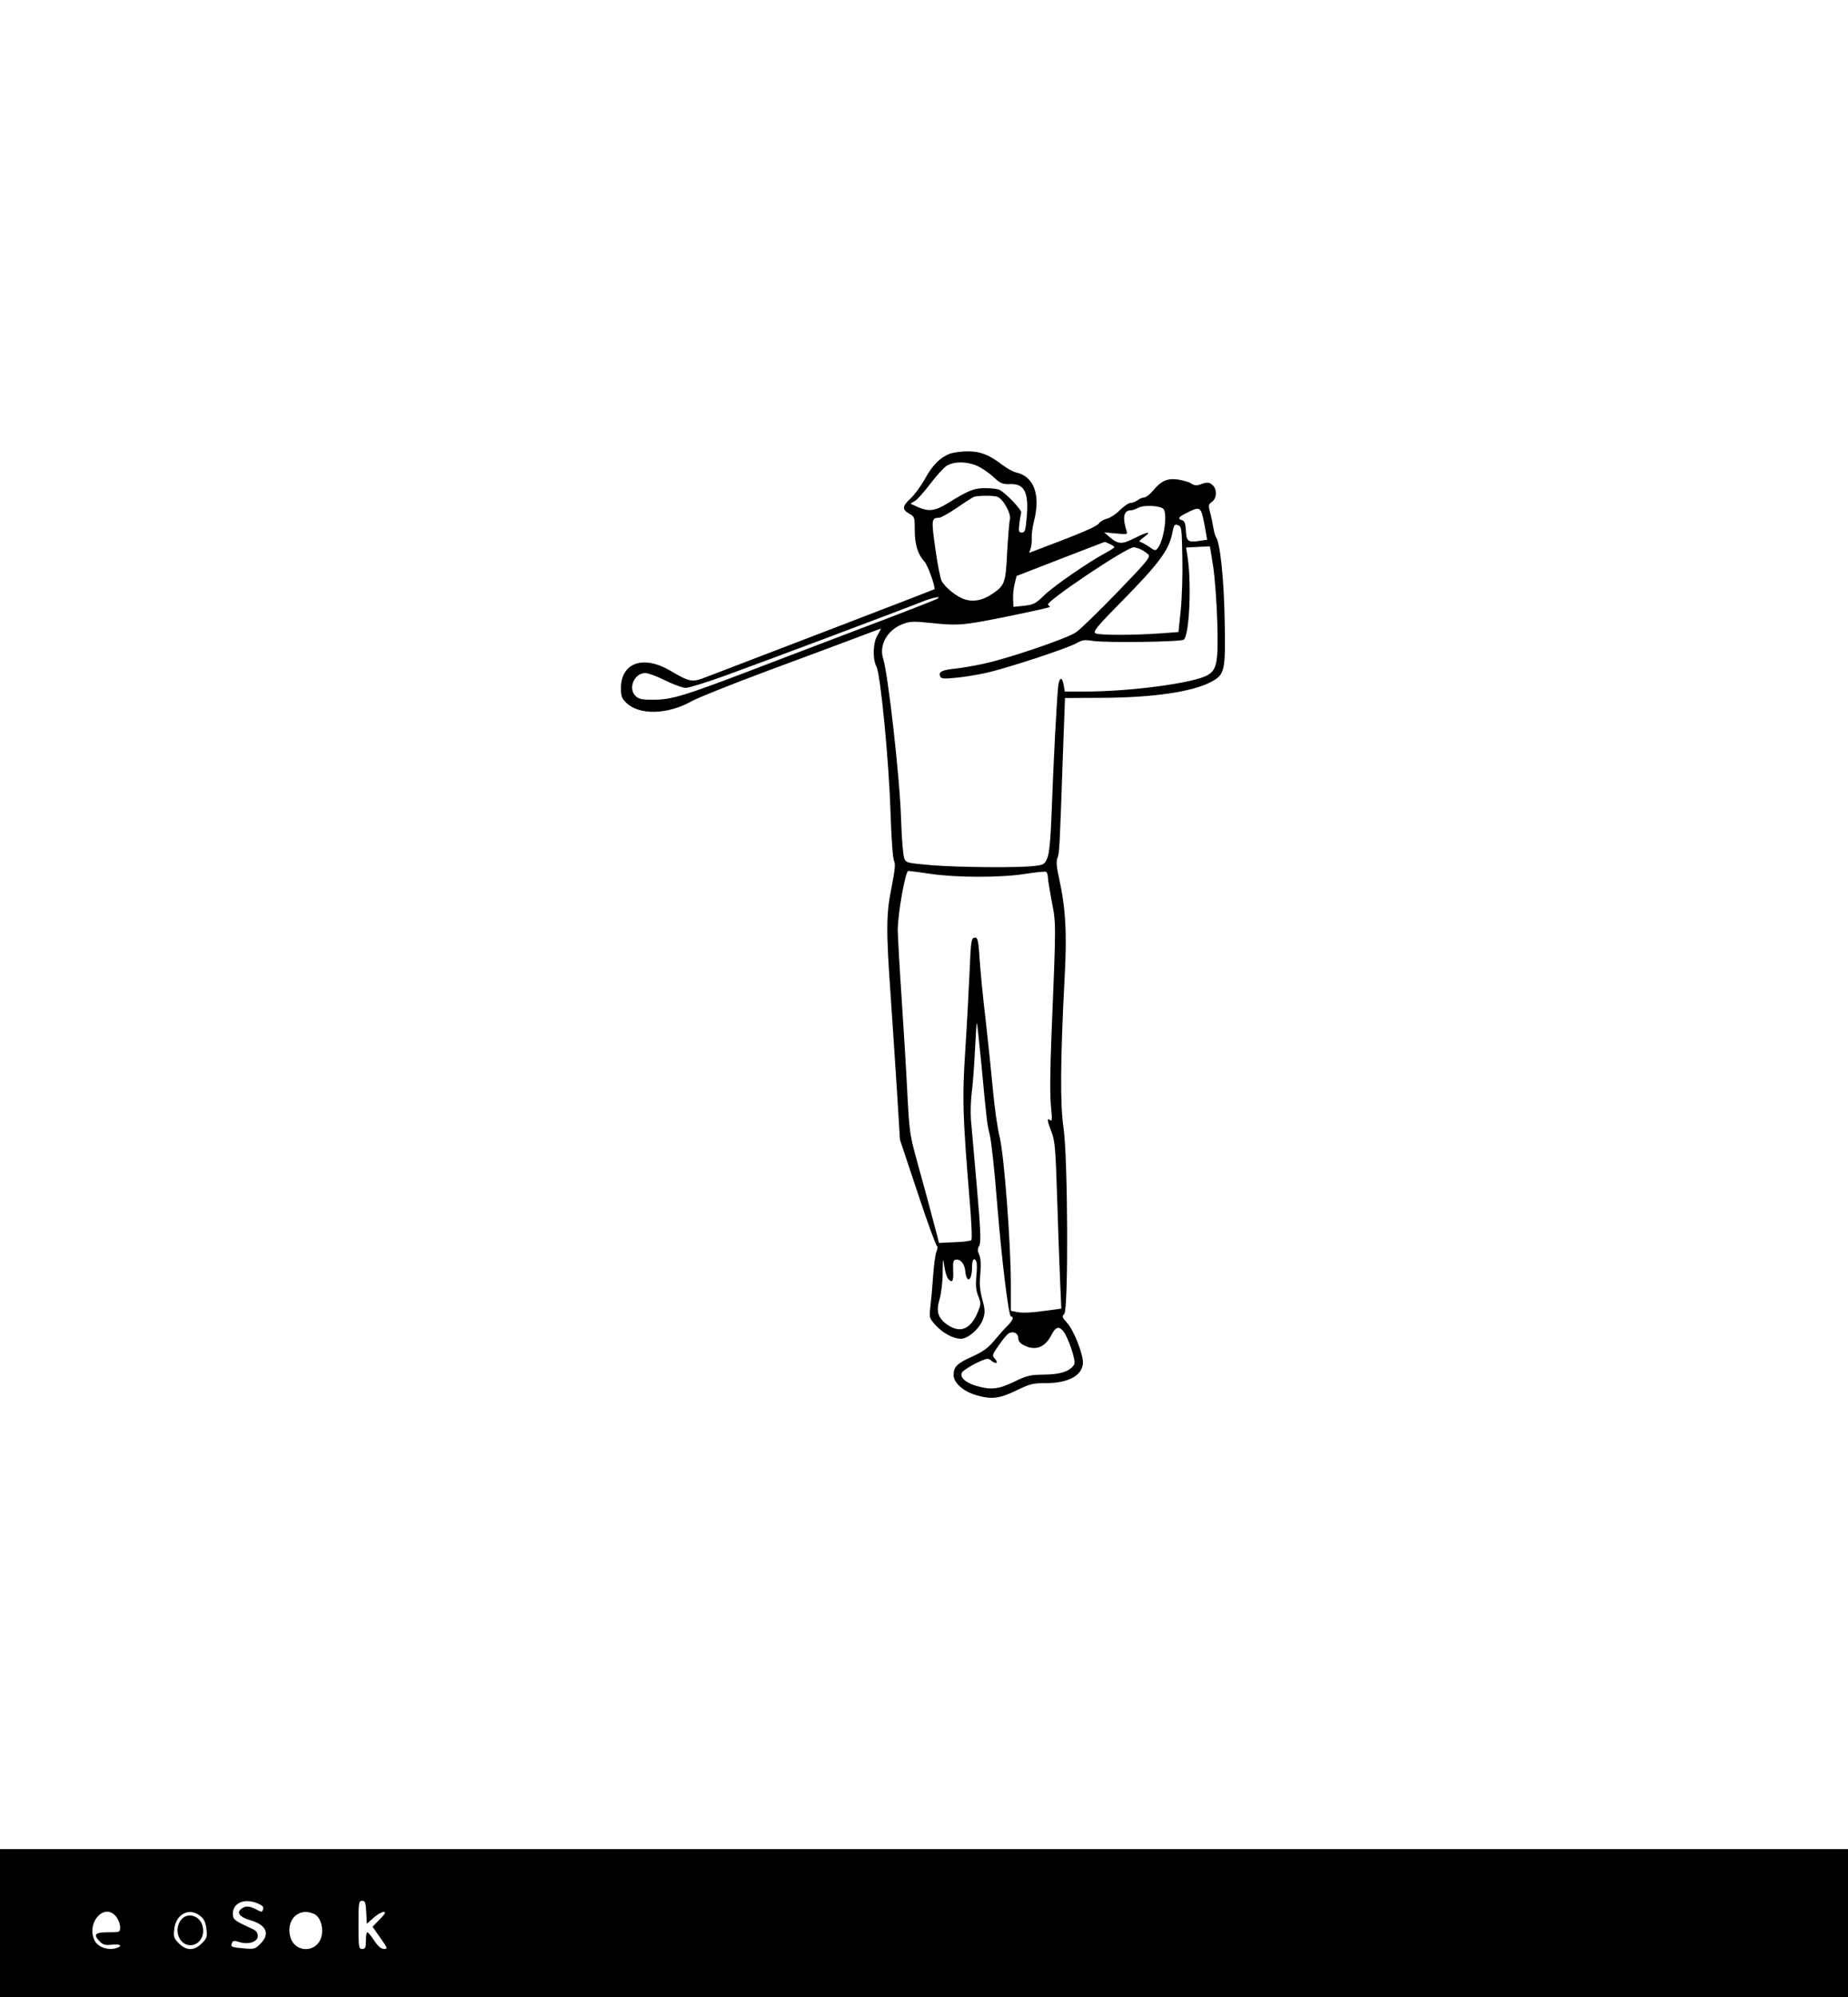 <?xml version="1.0" standalone="no"?>
<!DOCTYPE svg PUBLIC "-//W3C//DTD SVG 20010904//EN"
 "http://www.w3.org/TR/2001/REC-SVG-20010904/DTD/svg10.dtd">
<svg version="1.0" xmlns="http://www.w3.org/2000/svg"
 width="1000pt" height="1080pt" viewBox="0 0 1000 1080"
 preserveAspectRatio="xMidYMid meet">
<g transform="translate(0,1080) scale(0.1,-0.1)"
fill="#000000" stroke="none">
<path d="M5142 8347 c-54 -20 -95 -61 -136 -135 -22 -40 -57 -88 -78 -107 -46
-43 -48 -60 -8 -83 29 -16 30 -19 30 -90 0 -78 17 -131 53 -170 18 -19 61
-141 53 -149 -2 -2 -916 -353 -1241 -477 -70 -27 -85 -24 -188 37 -147 86
-267 43 -267 -96 0 -40 5 -54 28 -77 70 -69 225 -66 357 9 31 17 212 90 403
161 191 71 407 151 481 179 73 28 135 51 137 51 2 0 -6 -16 -18 -36 -25 -42
-27 -127 -5 -170 22 -43 68 -519 76 -794 5 -139 12 -243 19 -256 8 -16 5 -47
-13 -140 -30 -148 -31 -228 -5 -595 11 -156 26 -394 35 -529 l15 -244 96 -288
c52 -158 100 -288 105 -288 4 0 3 -12 -3 -27 -7 -16 -15 -77 -19 -138 -4 -60
-11 -135 -15 -166 -6 -53 -5 -58 26 -93 39 -44 97 -76 140 -76 41 0 106 60
121 111 10 32 9 50 -6 104 -13 50 -16 83 -10 138 4 50 2 82 -6 100 -10 22 -10
32 0 50 10 19 8 78 -13 318 -14 162 -29 326 -32 364 -3 39 -1 107 5 152 6 45
13 147 17 227 4 81 8 145 10 143 2 -1 12 -99 24 -217 30 -320 31 -327 46 -388
8 -31 26 -194 39 -362 27 -330 63 -620 76 -620 17 0 9 -22 -18 -49 -16 -15
-48 -51 -72 -80 -34 -41 -60 -60 -119 -87 -84 -38 -101 -55 -102 -100 0 -42
51 -88 122 -109 83 -24 124 -20 217 25 75 36 90 40 162 40 122 0 199 43 199
112 0 49 -51 177 -86 214 -27 30 -29 35 -15 48 23 24 20 843 -4 1006 -19 126
-17 376 6 814 13 239 6 371 -30 536 -14 61 -16 92 -9 110 11 27 12 51 29 540
l12 325 201 1 c275 1 492 33 591 87 73 40 77 57 72 332 -4 227 -25 422 -47
450 -4 6 -11 30 -15 55 -4 25 -12 62 -18 83 -9 34 -8 39 11 53 26 18 29 65 6
88 -18 19 -33 20 -69 6 -19 -7 -32 -6 -49 5 -13 9 -46 18 -74 22 -58 7 -88 -7
-135 -63 -16 -19 -36 -34 -45 -34 -9 0 -26 -7 -36 -15 -11 -8 -28 -15 -39 -15
-10 0 -36 -18 -57 -39 -22 -22 -53 -42 -69 -46 -17 -4 -37 -15 -44 -25 -12
-17 -87 -50 -315 -136 l-63 -24 8 23 c4 12 7 38 6 57 -1 19 4 60 12 91 37 143
0 243 -97 264 -17 4 -51 23 -77 43 -70 53 -118 72 -186 71 -33 0 -75 -6 -93
-12z m147 -67 c24 -11 64 -38 87 -60 38 -35 48 -39 88 -38 81 4 105 -46 91
-188 -6 -64 -9 -74 -26 -74 -16 0 -18 6 -13 48 3 26 8 53 10 60 4 14 -82 104
-116 122 -10 6 -45 10 -78 10 -62 0 -90 -11 -206 -83 -67 -41 -101 -45 -160
-19 l-39 18 27 17 c14 10 51 52 82 93 31 41 70 84 87 95 41 25 109 24 166 -1z
m106 -166 c31 -8 78 -92 70 -123 -4 -14 -10 -94 -15 -177 -8 -169 -13 -181
-84 -228 -50 -33 -98 -42 -144 -28 -45 14 -107 64 -127 101 -7 15 -23 94 -34
176 -22 156 -21 164 21 165 9 0 52 24 95 53 43 30 85 56 93 60 20 7 100 8 125
1z m900 -66 c24 -22 4 -167 -29 -211 -13 -17 -16 -17 -51 8 -21 14 -43 25 -48
25 -6 0 4 11 23 25 46 34 22 31 -52 -6 -67 -34 -87 -33 -133 6 l-30 26 64 -6
c63 -6 64 -6 56 17 -22 71 -14 108 24 108 9 0 27 7 41 14 27 16 117 12 135 -6z
m213 -40 c6 -24 13 -62 17 -85 l7 -42 -47 -7 c-57 -8 -66 0 -68 60 -2 34 -7
48 -19 52 -28 8 -22 18 25 41 62 32 73 30 85 -19z m-110 -224 c2 -93 -2 -222
-9 -286 l-12 -116 -91 -7 c-153 -11 -340 -11 -358 0 -15 9 5 34 150 181 190
193 246 268 264 354 10 53 14 57 32 50 20 -7 21 -16 24 -176z m-393 74 c14 -6
25 -14 25 -17 0 -3 -21 -17 -47 -31 -89 -47 -278 -177 -331 -228 -47 -46 -58
-52 -110 -58 l-58 -6 -2 43 c-1 24 3 62 9 84 l10 40 237 92 c130 50 238 92
239 92 1 1 14 -4 28 -11z m560 -123 c9 -60 19 -195 22 -300 6 -216 -2 -257
-52 -286 -74 -43 -416 -89 -666 -89 l-107 0 -6 35 c-9 48 -24 44 -30 -7 -7
-61 -26 -415 -35 -673 -6 -159 -13 -230 -24 -256 -14 -33 -19 -36 -68 -42 -87
-11 -411 -8 -559 4 -133 12 -137 12 -147 38 -6 14 -14 109 -17 210 -7 226 -70
783 -97 869 -24 73 23 156 106 187 39 15 56 16 162 5 91 -10 139 -10 203 -1
80 10 419 81 430 88 2 2 -2 8 -9 12 -20 13 424 311 463 311 20 0 54 -16 78
-37 16 -14 3 -31 -165 -205 -100 -104 -202 -202 -225 -218 -51 -34 -366 -141
-497 -169 -49 -11 -119 -23 -155 -27 -72 -7 -92 -17 -83 -41 5 -13 18 -15 79
-9 40 3 115 15 166 26 114 25 446 134 494 162 30 17 43 19 87 12 71 -11 478
-6 493 7 31 26 43 320 18 461 l-6 37 63 3 c35 2 65 3 66 3 0 0 9 -49 18 -110z
m-1495 -174 c-8 -5 -177 -71 -375 -146 -198 -75 -481 -183 -630 -240 -362
-138 -431 -159 -526 -159 -62 -1 -81 3 -98 18 -45 41 -10 126 51 126 16 0 64
-18 108 -40 44 -22 94 -40 111 -40 17 0 113 30 213 66 219 79 977 364 1061
398 59 24 118 36 85 17z m-34 -1487 c145 -21 381 -21 512 0 57 9 108 14 113
11 5 -4 9 -16 9 -27 0 -12 10 -71 21 -132 24 -122 24 -109 -1 -721 -8 -195 -9
-331 -3 -387 7 -71 6 -85 -4 -76 -19 15 -17 -2 7 -64 18 -46 22 -89 30 -343 5
-159 12 -362 16 -451 l7 -161 -49 -7 c-107 -15 -155 -18 -189 -12 l-35 7 0
142 c0 220 -36 694 -60 795 -12 48 -28 159 -36 247 -8 88 -26 261 -40 385 -15
124 -29 273 -33 332 -7 112 -11 124 -34 115 -11 -4 -15 -44 -20 -174 -4 -92
-14 -282 -23 -422 -18 -273 -15 -361 23 -823 10 -114 14 -211 9 -215 -4 -4
-45 -10 -91 -11 l-84 -4 -11 44 c-39 149 -67 251 -105 388 -41 149 -44 163
-55 375 -6 121 -20 353 -31 515 -11 162 -20 327 -21 367 -1 86 41 323 57 323
6 0 61 -7 121 -16z m94 -2189 c23 -27 30 -16 28 42 -2 45 0 58 12 60 26 6 49
-20 53 -59 7 -73 37 -57 37 20 0 41 12 56 24 27 3 -8 3 -44 -1 -79 -4 -48 -2
-75 11 -106 15 -39 15 -43 -5 -91 -38 -88 -93 -110 -160 -65 -53 36 -65 72
-45 139 9 30 17 95 17 144 1 82 2 84 9 35 4 -29 13 -59 20 -67z m622 -282 c28
-33 72 -164 61 -182 -23 -37 -73 -54 -162 -55 -77 -1 -94 -5 -164 -39 -86 -41
-125 -45 -204 -22 -60 18 -92 48 -77 73 5 9 39 31 74 49 56 27 67 29 81 17 25
-23 45 -18 24 6 -18 20 -17 22 20 75 21 31 45 59 53 64 25 14 52 1 52 -25 0
-16 9 -28 30 -39 62 -32 115 -13 150 56 22 43 39 48 62 22z"/>
<path d="M0 400 l0 -400 5000 0 5000 0 0 400 0 400 -5000 0 -5000 0 0 -400z
m1395 106 c25 -11 33 -19 29 -30 -7 -19 -5 -19 -40 -1 -36 18 -55 19 -78 2
-28 -21 -9 -45 49 -62 87 -25 108 -74 54 -127 -29 -29 -33 -30 -90 -25 -68 6
-72 8 -64 29 5 13 12 14 40 5 50 -15 100 1 100 33 0 16 -8 28 -25 36 -87 40
-105 51 -108 67 -14 70 53 106 133 73z m587 -48 l3 -62 36 32 c20 18 45 32 55
32 14 0 9 -9 -21 -40 l-39 -40 42 -60 c40 -57 41 -60 20 -60 -16 0 -32 14 -53
45 -16 25 -33 45 -37 45 -5 0 -8 -20 -8 -45 0 -38 -3 -45 -20 -45 -19 0 -20 7
-20 130 0 122 1 130 20 130 16 0 19 -8 22 -62z m-1353 -24 c12 -15 21 -40 21
-55 0 -29 0 -29 -65 -29 -72 0 -83 -12 -44 -51 17 -17 30 -20 65 -16 43 4 59
-5 28 -17 -45 -17 -106 3 -123 41 -45 98 56 206 118 127z m456 3 c20 -16 28
-35 32 -69 5 -42 3 -50 -25 -78 -41 -41 -83 -41 -124 0 -28 28 -30 36 -25 78
9 82 84 119 142 69z m622 8 c30 -21 44 -75 32 -120 -25 -88 -143 -88 -168 0
-20 72 20 135 84 135 17 0 40 -7 52 -15z"/>
<path d="M986 424 c-50 -50 -21 -144 44 -144 48 0 80 50 66 104 -13 53 -75 75
-110 40z"/>
</g>
</svg>
